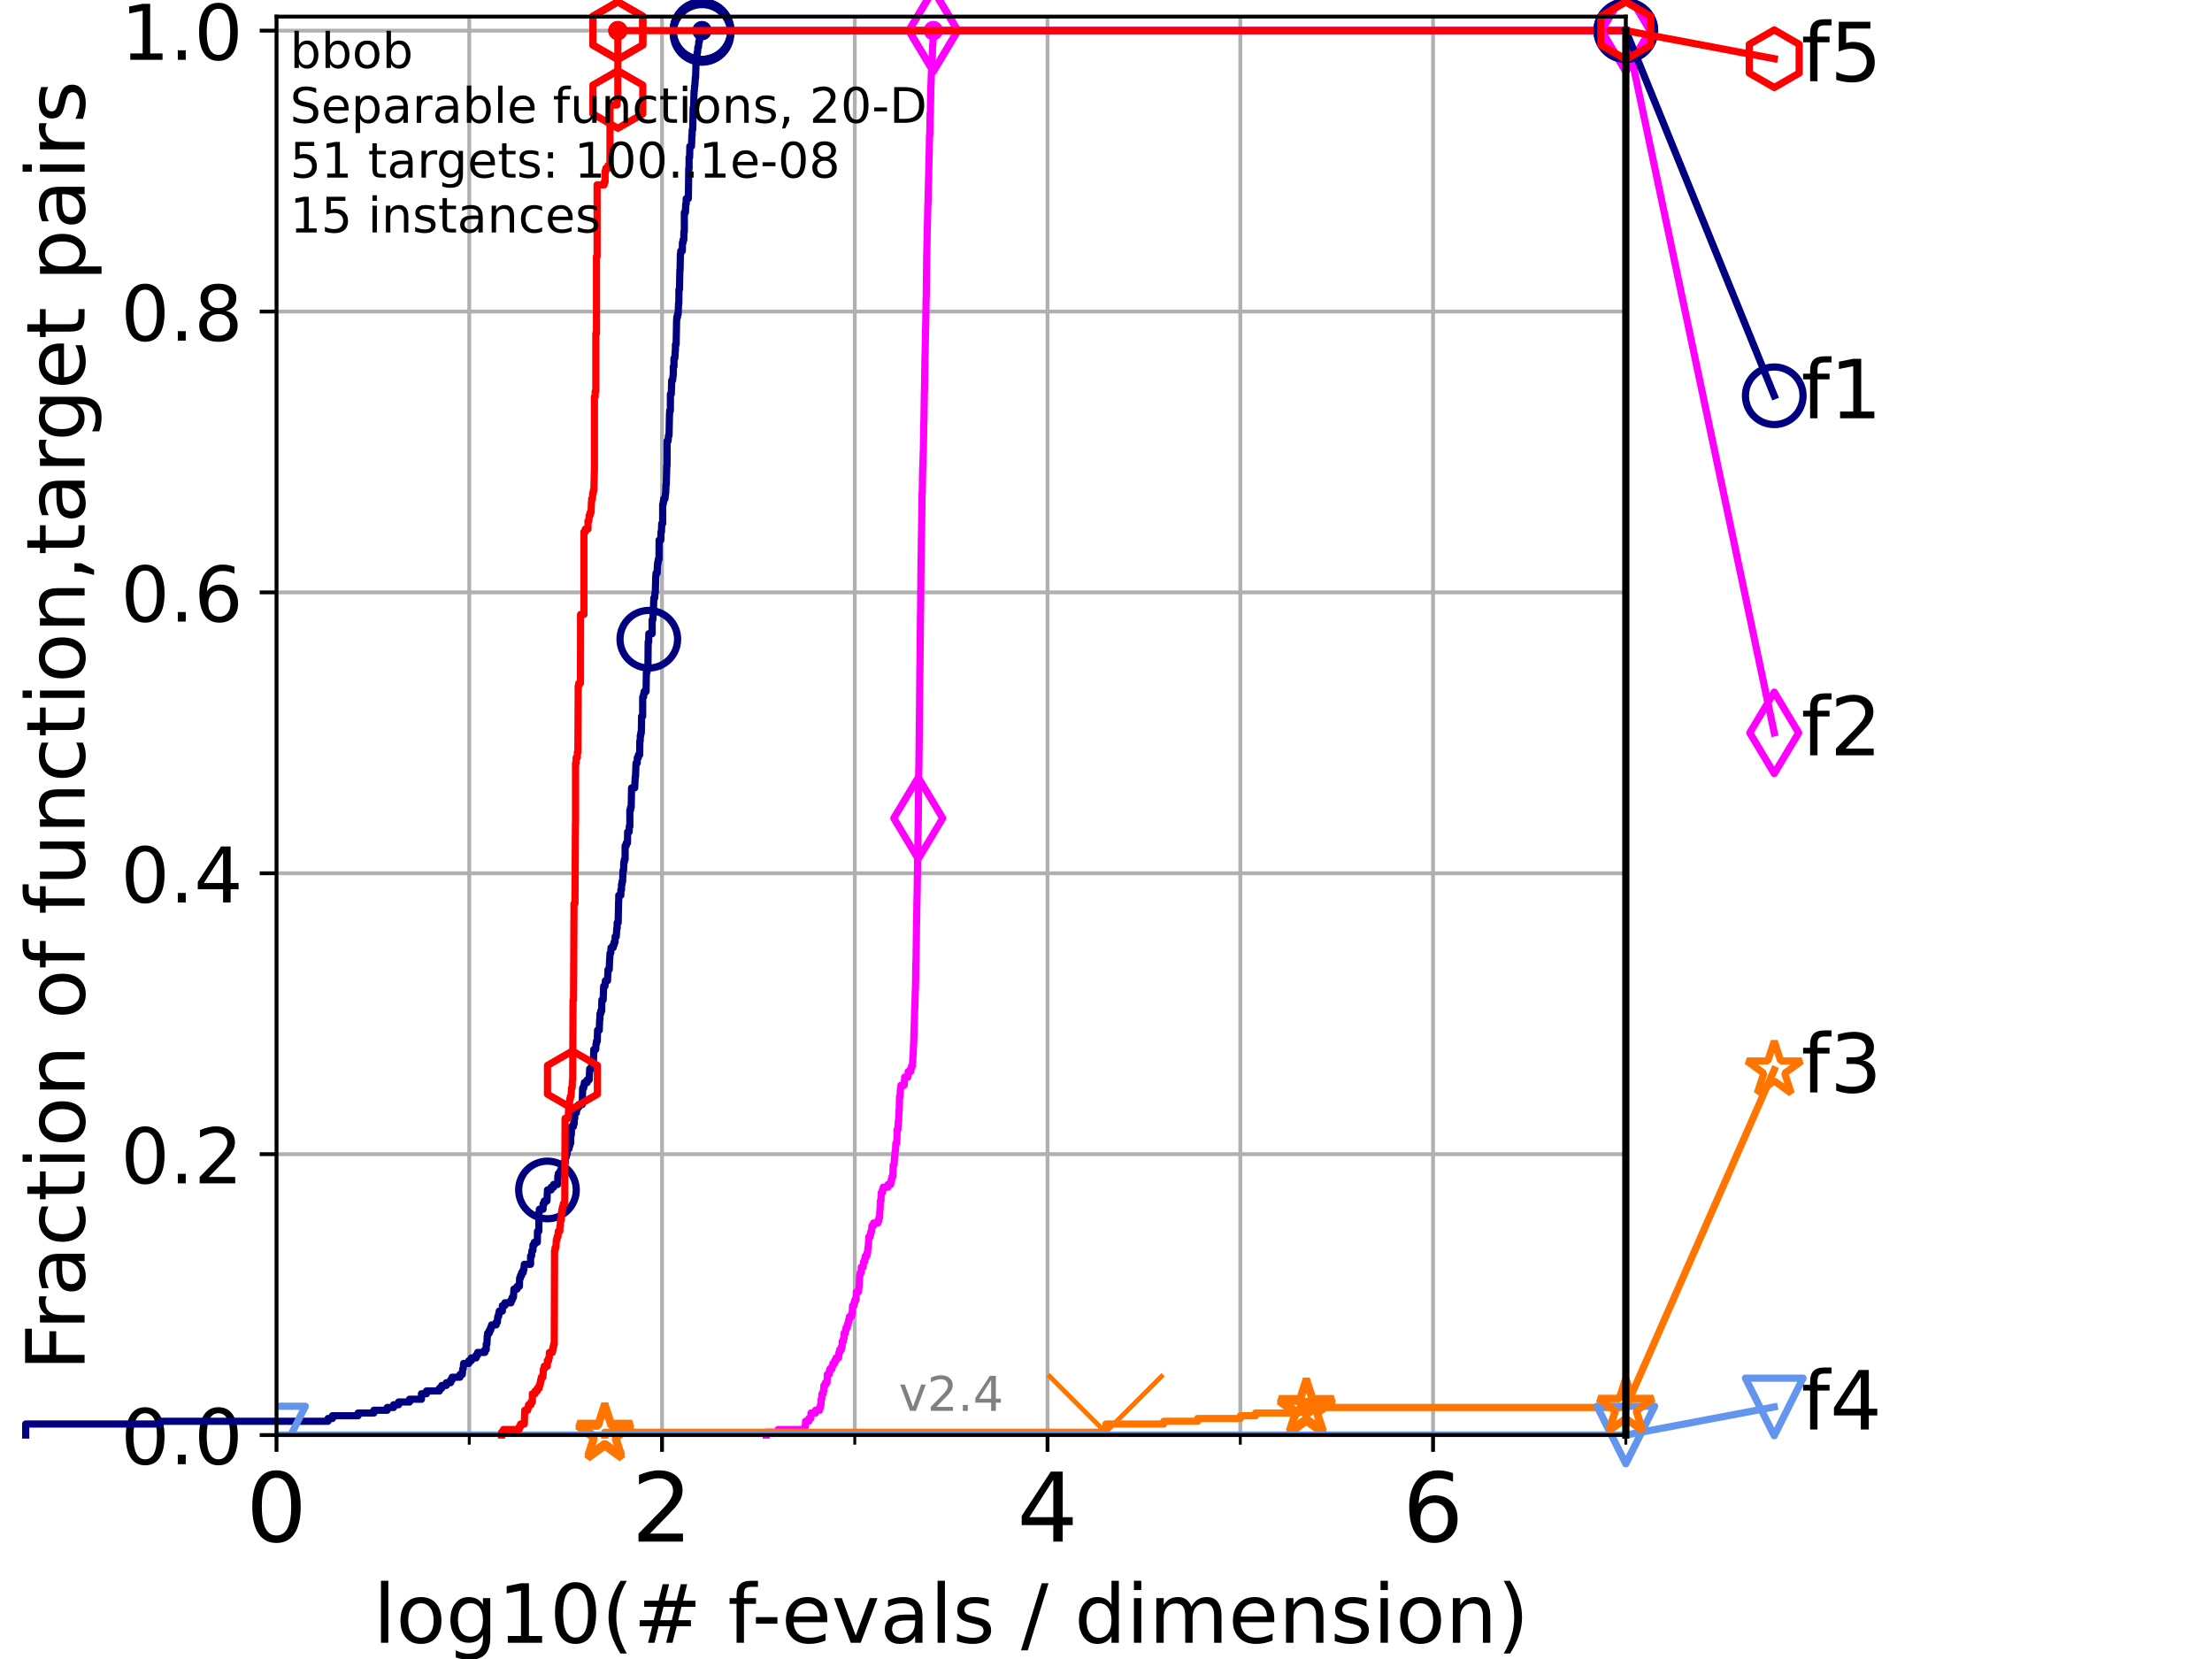 <?xml version="1.0" encoding="utf-8" standalone="no"?>
<!DOCTYPE svg PUBLIC "-//W3C//DTD SVG 1.1//EN"
  "http://www.w3.org/Graphics/SVG/1.1/DTD/svg11.dtd">
<!-- Created with matplotlib (https://matplotlib.org/) -->
<svg height="345.6pt" version="1.1" viewBox="0 0 460.8 345.6" width="460.8pt" xmlns="http://www.w3.org/2000/svg" xmlns:xlink="http://www.w3.org/1999/xlink">
 <defs>
  <style type="text/css">*{stroke-linecap:butt;stroke-linejoin:round;}</style>
 </defs>
 <g id="figure_1">
  <g id="patch_1">
   <path d="M 0 345.6 
L 460.8 345.6 
L 460.8 0 
L 0 0 
z
" style="fill:#ffffff;"/>
  </g>
  <g id="axes_1">
   <g id="patch_2">
    <path d="M 57.6 298.944 
L 338.688 298.944 
L 338.688 3.456 
L 57.6 3.456 
z
" style="fill:#ffffff;"/>
   </g>
   <g id="matplotlib.axis_1">
    <g id="xtick_1">
     <g id="line2d_1">
      <path clip-path="url(#p0c2f71dbdc)" d="M 57.6 298.944 
L 57.6 3.456 
" style="fill:none;stroke:#b0b0b0;stroke-linecap:square;stroke-width:0.8;"/>
     </g>
     <g id="line2d_2">
      <defs>
       <path d="M 0 0 
L 0 3.5 
" id="mc021270161" style="stroke:#000000;stroke-width:0.8;"/>
      </defs>
      <g>
       <use style="stroke:#000000;stroke-width:0.8;" x="57.6" xlink:href="#mc021270161" y="298.944"/>
      </g>
     </g>
     <g id="text_1">
      <!-- 0 -->
      <g transform="translate(51.237 321.141)scale(0.2 -0.2)">
       <defs>
        <path d="M 31.781 66.406 
Q 24.172 66.406 20.328 58.906 
Q 16.5 51.422 16.5 36.375 
Q 16.5 21.391 20.328 13.891 
Q 24.172 6.391 31.781 6.391 
Q 39.453 6.391 43.281 13.891 
Q 47.125 21.391 47.125 36.375 
Q 47.125 51.422 43.281 58.906 
Q 39.453 66.406 31.781 66.406 
z
M 31.781 74.219 
Q 44.047 74.219 50.516 64.516 
Q 56.984 54.828 56.984 36.375 
Q 56.984 17.969 50.516 8.266 
Q 44.047 -1.422 31.781 -1.422 
Q 19.531 -1.422 13.062 8.266 
Q 6.594 17.969 6.594 36.375 
Q 6.594 54.828 13.062 64.516 
Q 19.531 74.219 31.781 74.219 
z
" id="DejaVuSans-48"/>
       </defs>
       <use xlink:href="#DejaVuSans-48"/>
      </g>
     </g>
    </g>
    <g id="xtick_2">
     <g id="line2d_3">
      <path clip-path="url(#p0c2f71dbdc)" d="M 137.911 298.944 
L 137.911 3.456 
" style="fill:none;stroke:#b0b0b0;stroke-linecap:square;stroke-width:0.8;"/>
     </g>
     <g id="line2d_4">
      <g>
       <use style="stroke:#000000;stroke-width:0.8;" x="137.911" xlink:href="#mc021270161" y="298.944"/>
      </g>
     </g>
     <g id="text_2">
      <!-- 2 -->
      <g transform="translate(131.548 321.141)scale(0.2 -0.2)">
       <defs>
        <path d="M 19.188 8.297 
L 53.609 8.297 
L 53.609 0 
L 7.328 0 
L 7.328 8.297 
Q 12.938 14.109 22.625 23.891 
Q 32.328 33.688 34.812 36.531 
Q 39.547 41.844 41.422 45.531 
Q 43.312 49.219 43.312 52.781 
Q 43.312 58.594 39.234 62.25 
Q 35.156 65.922 28.609 65.922 
Q 23.969 65.922 18.812 64.312 
Q 13.672 62.703 7.812 59.422 
L 7.812 69.391 
Q 13.766 71.781 18.938 73 
Q 24.125 74.219 28.422 74.219 
Q 39.75 74.219 46.484 68.547 
Q 53.219 62.891 53.219 53.422 
Q 53.219 48.922 51.531 44.891 
Q 49.859 40.875 45.406 35.406 
Q 44.188 33.984 37.641 27.219 
Q 31.109 20.453 19.188 8.297 
z
" id="DejaVuSans-50"/>
       </defs>
       <use xlink:href="#DejaVuSans-50"/>
      </g>
     </g>
    </g>
    <g id="xtick_3">
     <g id="line2d_5">
      <path clip-path="url(#p0c2f71dbdc)" d="M 218.222 298.944 
L 218.222 3.456 
" style="fill:none;stroke:#b0b0b0;stroke-linecap:square;stroke-width:0.8;"/>
     </g>
     <g id="line2d_6">
      <g>
       <use style="stroke:#000000;stroke-width:0.8;" x="218.222" xlink:href="#mc021270161" y="298.944"/>
      </g>
     </g>
     <g id="text_3">
      <!-- 4 -->
      <g transform="translate(211.859 321.141)scale(0.2 -0.2)">
       <defs>
        <path d="M 37.797 64.312 
L 12.891 25.391 
L 37.797 25.391 
z
M 35.203 72.906 
L 47.609 72.906 
L 47.609 25.391 
L 58.016 25.391 
L 58.016 17.188 
L 47.609 17.188 
L 47.609 0 
L 37.797 0 
L 37.797 17.188 
L 4.891 17.188 
L 4.891 26.703 
z
" id="DejaVuSans-52"/>
       </defs>
       <use xlink:href="#DejaVuSans-52"/>
      </g>
     </g>
    </g>
    <g id="xtick_4">
     <g id="line2d_7">
      <path clip-path="url(#p0c2f71dbdc)" d="M 298.533 298.944 
L 298.533 3.456 
" style="fill:none;stroke:#b0b0b0;stroke-linecap:square;stroke-width:0.8;"/>
     </g>
     <g id="line2d_8">
      <g>
       <use style="stroke:#000000;stroke-width:0.8;" x="298.533" xlink:href="#mc021270161" y="298.944"/>
      </g>
     </g>
     <g id="text_4">
      <!-- 6 -->
      <g transform="translate(292.17 321.141)scale(0.2 -0.2)">
       <defs>
        <path d="M 33.016 40.375 
Q 26.375 40.375 22.484 35.828 
Q 18.609 31.297 18.609 23.391 
Q 18.609 15.531 22.484 10.953 
Q 26.375 6.391 33.016 6.391 
Q 39.656 6.391 43.531 10.953 
Q 47.406 15.531 47.406 23.391 
Q 47.406 31.297 43.531 35.828 
Q 39.656 40.375 33.016 40.375 
z
M 52.594 71.297 
L 52.594 62.312 
Q 48.875 64.062 45.094 64.984 
Q 41.312 65.922 37.594 65.922 
Q 27.828 65.922 22.672 59.328 
Q 17.531 52.734 16.797 39.406 
Q 19.672 43.656 24.016 45.922 
Q 28.375 48.188 33.594 48.188 
Q 44.578 48.188 50.953 41.516 
Q 57.328 34.859 57.328 23.391 
Q 57.328 12.156 50.688 5.359 
Q 44.047 -1.422 33.016 -1.422 
Q 20.359 -1.422 13.672 8.266 
Q 6.984 17.969 6.984 36.375 
Q 6.984 53.656 15.188 63.938 
Q 23.391 74.219 37.203 74.219 
Q 40.922 74.219 44.703 73.484 
Q 48.484 72.75 52.594 71.297 
z
" id="DejaVuSans-54"/>
       </defs>
       <use xlink:href="#DejaVuSans-54"/>
      </g>
     </g>
    </g>
    <g id="xtick_5">
     <g id="line2d_9">
      <path clip-path="url(#p0c2f71dbdc)" d="M 97.755 298.944 
L 97.755 3.456 
" style="fill:none;stroke:#b0b0b0;stroke-linecap:square;stroke-width:0.8;"/>
     </g>
     <g id="line2d_10">
      <defs>
       <path d="M 0 0 
L 0 2 
" id="m15af6f1ecf" style="stroke:#000000;stroke-width:0.6;"/>
      </defs>
      <g>
       <use style="stroke:#000000;stroke-width:0.6;" x="97.755" xlink:href="#m15af6f1ecf" y="298.944"/>
      </g>
     </g>
    </g>
    <g id="xtick_6">
     <g id="line2d_11">
      <path clip-path="url(#p0c2f71dbdc)" d="M 178.066 298.944 
L 178.066 3.456 
" style="fill:none;stroke:#b0b0b0;stroke-linecap:square;stroke-width:0.8;"/>
     </g>
     <g id="line2d_12">
      <g>
       <use style="stroke:#000000;stroke-width:0.6;" x="178.066" xlink:href="#m15af6f1ecf" y="298.944"/>
      </g>
     </g>
    </g>
    <g id="xtick_7">
     <g id="line2d_13">
      <path clip-path="url(#p0c2f71dbdc)" d="M 258.377 298.944 
L 258.377 3.456 
" style="fill:none;stroke:#b0b0b0;stroke-linecap:square;stroke-width:0.8;"/>
     </g>
     <g id="line2d_14">
      <g>
       <use style="stroke:#000000;stroke-width:0.6;" x="258.377" xlink:href="#m15af6f1ecf" y="298.944"/>
      </g>
     </g>
    </g>
    <g id="xtick_8">
     <g id="line2d_15">
      <path clip-path="url(#p0c2f71dbdc)" d="M 338.688 298.944 
L 338.688 3.456 
" style="fill:none;stroke:#b0b0b0;stroke-linecap:square;stroke-width:0.8;"/>
     </g>
     <g id="line2d_16">
      <g>
       <use style="stroke:#000000;stroke-width:0.6;" x="338.688" xlink:href="#m15af6f1ecf" y="298.944"/>
      </g>
     </g>
    </g>
    <g id="text_5">
     <!-- log10(# f-evals / dimension) -->
     <g transform="translate(77.764 342.218)scale(0.17 -0.17)">
      <defs>
       <path d="M 9.422 75.984 
L 18.406 75.984 
L 18.406 0 
L 9.422 0 
z
" id="DejaVuSans-108"/>
       <path d="M 30.609 48.391 
Q 23.391 48.391 19.188 42.75 
Q 14.984 37.109 14.984 27.297 
Q 14.984 17.484 19.156 11.844 
Q 23.344 6.203 30.609 6.203 
Q 37.797 6.203 41.984 11.859 
Q 46.188 17.531 46.188 27.297 
Q 46.188 37.016 41.984 42.703 
Q 37.797 48.391 30.609 48.391 
z
M 30.609 56 
Q 42.328 56 49.016 48.375 
Q 55.719 40.766 55.719 27.297 
Q 55.719 13.875 49.016 6.219 
Q 42.328 -1.422 30.609 -1.422 
Q 18.844 -1.422 12.172 6.219 
Q 5.516 13.875 5.516 27.297 
Q 5.516 40.766 12.172 48.375 
Q 18.844 56 30.609 56 
z
" id="DejaVuSans-111"/>
       <path d="M 45.406 27.984 
Q 45.406 37.75 41.375 43.109 
Q 37.359 48.484 30.078 48.484 
Q 22.859 48.484 18.828 43.109 
Q 14.797 37.75 14.797 27.984 
Q 14.797 18.266 18.828 12.891 
Q 22.859 7.516 30.078 7.516 
Q 37.359 7.516 41.375 12.891 
Q 45.406 18.266 45.406 27.984 
z
M 54.391 6.781 
Q 54.391 -7.172 48.188 -13.984 
Q 42 -20.797 29.203 -20.797 
Q 24.469 -20.797 20.266 -20.094 
Q 16.062 -19.391 12.109 -17.922 
L 12.109 -9.188 
Q 16.062 -11.328 19.922 -12.344 
Q 23.781 -13.375 27.781 -13.375 
Q 36.625 -13.375 41.016 -8.766 
Q 45.406 -4.156 45.406 5.172 
L 45.406 9.625 
Q 42.625 4.781 38.281 2.391 
Q 33.938 0 27.875 0 
Q 17.828 0 11.672 7.656 
Q 5.516 15.328 5.516 27.984 
Q 5.516 40.672 11.672 48.328 
Q 17.828 56 27.875 56 
Q 33.938 56 38.281 53.609 
Q 42.625 51.219 45.406 46.391 
L 45.406 54.688 
L 54.391 54.688 
z
" id="DejaVuSans-103"/>
       <path d="M 12.406 8.297 
L 28.516 8.297 
L 28.516 63.922 
L 10.984 60.406 
L 10.984 69.391 
L 28.422 72.906 
L 38.281 72.906 
L 38.281 8.297 
L 54.391 8.297 
L 54.391 0 
L 12.406 0 
z
" id="DejaVuSans-49"/>
       <path d="M 31 75.875 
Q 24.469 64.656 21.281 53.656 
Q 18.109 42.672 18.109 31.391 
Q 18.109 20.125 21.312 9.062 
Q 24.516 -2 31 -13.188 
L 23.188 -13.188 
Q 15.875 -1.703 12.234 9.375 
Q 8.594 20.453 8.594 31.391 
Q 8.594 42.281 12.203 53.312 
Q 15.828 64.359 23.188 75.875 
z
" id="DejaVuSans-40"/>
       <path d="M 51.125 44 
L 36.922 44 
L 32.812 27.688 
L 47.125 27.688 
z
M 43.797 71.781 
L 38.719 51.516 
L 52.984 51.516 
L 58.109 71.781 
L 65.922 71.781 
L 60.891 51.516 
L 76.125 51.516 
L 76.125 44 
L 58.984 44 
L 54.984 27.688 
L 70.516 27.688 
L 70.516 20.219 
L 53.078 20.219 
L 48 0 
L 40.188 0 
L 45.219 20.219 
L 30.906 20.219 
L 25.875 0 
L 18.016 0 
L 23.094 20.219 
L 7.719 20.219 
L 7.719 27.688 
L 24.906 27.688 
L 29 44 
L 13.281 44 
L 13.281 51.516 
L 30.906 51.516 
L 35.891 71.781 
z
" id="DejaVuSans-35"/>
       <path id="DejaVuSans-32"/>
       <path d="M 37.109 75.984 
L 37.109 68.5 
L 28.516 68.5 
Q 23.688 68.5 21.797 66.547 
Q 19.922 64.594 19.922 59.516 
L 19.922 54.688 
L 34.719 54.688 
L 34.719 47.703 
L 19.922 47.703 
L 19.922 0 
L 10.891 0 
L 10.891 47.703 
L 2.297 47.703 
L 2.297 54.688 
L 10.891 54.688 
L 10.891 58.5 
Q 10.891 67.625 15.141 71.797 
Q 19.391 75.984 28.609 75.984 
z
" id="DejaVuSans-102"/>
       <path d="M 4.891 31.391 
L 31.203 31.391 
L 31.203 23.391 
L 4.891 23.391 
z
" id="DejaVuSans-45"/>
       <path d="M 56.203 29.594 
L 56.203 25.203 
L 14.891 25.203 
Q 15.484 15.922 20.484 11.062 
Q 25.484 6.203 34.422 6.203 
Q 39.594 6.203 44.453 7.469 
Q 49.312 8.734 54.109 11.281 
L 54.109 2.781 
Q 49.266 0.734 44.188 -0.344 
Q 39.109 -1.422 33.891 -1.422 
Q 20.797 -1.422 13.156 6.188 
Q 5.516 13.812 5.516 26.812 
Q 5.516 40.234 12.766 48.109 
Q 20.016 56 32.328 56 
Q 43.359 56 49.781 48.891 
Q 56.203 41.797 56.203 29.594 
z
M 47.219 32.234 
Q 47.125 39.594 43.094 43.984 
Q 39.062 48.391 32.422 48.391 
Q 24.906 48.391 20.391 44.141 
Q 15.875 39.891 15.188 32.172 
z
" id="DejaVuSans-101"/>
       <path d="M 2.984 54.688 
L 12.5 54.688 
L 29.594 8.797 
L 46.688 54.688 
L 56.203 54.688 
L 35.688 0 
L 23.484 0 
z
" id="DejaVuSans-118"/>
       <path d="M 34.281 27.484 
Q 23.391 27.484 19.188 25 
Q 14.984 22.516 14.984 16.5 
Q 14.984 11.719 18.141 8.906 
Q 21.297 6.109 26.703 6.109 
Q 34.188 6.109 38.703 11.406 
Q 43.219 16.703 43.219 25.484 
L 43.219 27.484 
z
M 52.203 31.203 
L 52.203 0 
L 43.219 0 
L 43.219 8.297 
Q 40.141 3.328 35.547 0.953 
Q 30.953 -1.422 24.312 -1.422 
Q 15.922 -1.422 10.953 3.297 
Q 6 8.016 6 15.922 
Q 6 25.141 12.172 29.828 
Q 18.359 34.516 30.609 34.516 
L 43.219 34.516 
L 43.219 35.406 
Q 43.219 41.609 39.141 45 
Q 35.062 48.391 27.688 48.391 
Q 23 48.391 18.547 47.266 
Q 14.109 46.141 10.016 43.891 
L 10.016 52.203 
Q 14.938 54.109 19.578 55.047 
Q 24.219 56 28.609 56 
Q 40.484 56 46.344 49.844 
Q 52.203 43.703 52.203 31.203 
z
" id="DejaVuSans-97"/>
       <path d="M 44.281 53.078 
L 44.281 44.578 
Q 40.484 46.531 36.375 47.5 
Q 32.281 48.484 27.875 48.484 
Q 21.188 48.484 17.844 46.438 
Q 14.5 44.391 14.5 40.281 
Q 14.5 37.156 16.891 35.375 
Q 19.281 33.594 26.516 31.984 
L 29.594 31.297 
Q 39.156 29.25 43.188 25.516 
Q 47.219 21.781 47.219 15.094 
Q 47.219 7.469 41.188 3.016 
Q 35.156 -1.422 24.609 -1.422 
Q 20.219 -1.422 15.453 -0.562 
Q 10.688 0.297 5.422 2 
L 5.422 11.281 
Q 10.406 8.688 15.234 7.391 
Q 20.062 6.109 24.812 6.109 
Q 31.156 6.109 34.562 8.281 
Q 37.984 10.453 37.984 14.406 
Q 37.984 18.062 35.516 20.016 
Q 33.062 21.969 24.703 23.781 
L 21.578 24.516 
Q 13.234 26.266 9.516 29.906 
Q 5.812 33.547 5.812 39.891 
Q 5.812 47.609 11.281 51.797 
Q 16.75 56 26.812 56 
Q 31.781 56 36.172 55.266 
Q 40.578 54.547 44.281 53.078 
z
" id="DejaVuSans-115"/>
       <path d="M 25.391 72.906 
L 33.688 72.906 
L 8.297 -9.281 
L 0 -9.281 
z
" id="DejaVuSans-47"/>
       <path d="M 45.406 46.391 
L 45.406 75.984 
L 54.391 75.984 
L 54.391 0 
L 45.406 0 
L 45.406 8.203 
Q 42.578 3.328 38.25 0.953 
Q 33.938 -1.422 27.875 -1.422 
Q 17.969 -1.422 11.734 6.484 
Q 5.516 14.406 5.516 27.297 
Q 5.516 40.188 11.734 48.094 
Q 17.969 56 27.875 56 
Q 33.938 56 38.25 53.625 
Q 42.578 51.266 45.406 46.391 
z
M 14.797 27.297 
Q 14.797 17.391 18.875 11.75 
Q 22.953 6.109 30.078 6.109 
Q 37.203 6.109 41.297 11.75 
Q 45.406 17.391 45.406 27.297 
Q 45.406 37.203 41.297 42.844 
Q 37.203 48.484 30.078 48.484 
Q 22.953 48.484 18.875 42.844 
Q 14.797 37.203 14.797 27.297 
z
" id="DejaVuSans-100"/>
       <path d="M 9.422 54.688 
L 18.406 54.688 
L 18.406 0 
L 9.422 0 
z
M 9.422 75.984 
L 18.406 75.984 
L 18.406 64.594 
L 9.422 64.594 
z
" id="DejaVuSans-105"/>
       <path d="M 52 44.188 
Q 55.375 50.25 60.062 53.125 
Q 64.75 56 71.094 56 
Q 79.641 56 84.281 50.016 
Q 88.922 44.047 88.922 33.016 
L 88.922 0 
L 79.891 0 
L 79.891 32.719 
Q 79.891 40.578 77.094 44.375 
Q 74.312 48.188 68.609 48.188 
Q 61.625 48.188 57.562 43.547 
Q 53.516 38.922 53.516 30.906 
L 53.516 0 
L 44.484 0 
L 44.484 32.719 
Q 44.484 40.625 41.703 44.406 
Q 38.922 48.188 33.109 48.188 
Q 26.219 48.188 22.156 43.531 
Q 18.109 38.875 18.109 30.906 
L 18.109 0 
L 9.078 0 
L 9.078 54.688 
L 18.109 54.688 
L 18.109 46.188 
Q 21.188 51.219 25.484 53.609 
Q 29.781 56 35.688 56 
Q 41.656 56 45.828 52.969 
Q 50 49.953 52 44.188 
z
" id="DejaVuSans-109"/>
       <path d="M 54.891 33.016 
L 54.891 0 
L 45.906 0 
L 45.906 32.719 
Q 45.906 40.484 42.875 44.328 
Q 39.844 48.188 33.797 48.188 
Q 26.516 48.188 22.312 43.547 
Q 18.109 38.922 18.109 30.906 
L 18.109 0 
L 9.078 0 
L 9.078 54.688 
L 18.109 54.688 
L 18.109 46.188 
Q 21.344 51.125 25.703 53.562 
Q 30.078 56 35.797 56 
Q 45.219 56 50.047 50.172 
Q 54.891 44.344 54.891 33.016 
z
" id="DejaVuSans-110"/>
       <path d="M 8.016 75.875 
L 15.828 75.875 
Q 23.141 64.359 26.781 53.312 
Q 30.422 42.281 30.422 31.391 
Q 30.422 20.453 26.781 9.375 
Q 23.141 -1.703 15.828 -13.188 
L 8.016 -13.188 
Q 14.5 -2 17.703 9.062 
Q 20.906 20.125 20.906 31.391 
Q 20.906 42.672 17.703 53.656 
Q 14.5 64.656 8.016 75.875 
z
" id="DejaVuSans-41"/>
      </defs>
      <use xlink:href="#DejaVuSans-108"/>
      <use x="27.783" xlink:href="#DejaVuSans-111"/>
      <use x="88.965" xlink:href="#DejaVuSans-103"/>
      <use x="152.441" xlink:href="#DejaVuSans-49"/>
      <use x="216.064" xlink:href="#DejaVuSans-48"/>
      <use x="279.688" xlink:href="#DejaVuSans-40"/>
      <use x="318.701" xlink:href="#DejaVuSans-35"/>
      <use x="402.49" xlink:href="#DejaVuSans-32"/>
      <use x="434.277" xlink:href="#DejaVuSans-102"/>
      <use x="463.982" xlink:href="#DejaVuSans-45"/>
      <use x="500.066" xlink:href="#DejaVuSans-101"/>
      <use x="561.59" xlink:href="#DejaVuSans-118"/>
      <use x="620.77" xlink:href="#DejaVuSans-97"/>
      <use x="682.049" xlink:href="#DejaVuSans-108"/>
      <use x="709.832" xlink:href="#DejaVuSans-115"/>
      <use x="761.932" xlink:href="#DejaVuSans-32"/>
      <use x="793.719" xlink:href="#DejaVuSans-47"/>
      <use x="827.41" xlink:href="#DejaVuSans-32"/>
      <use x="859.197" xlink:href="#DejaVuSans-100"/>
      <use x="922.674" xlink:href="#DejaVuSans-105"/>
      <use x="950.457" xlink:href="#DejaVuSans-109"/>
      <use x="1047.869" xlink:href="#DejaVuSans-101"/>
      <use x="1109.393" xlink:href="#DejaVuSans-110"/>
      <use x="1172.771" xlink:href="#DejaVuSans-115"/>
      <use x="1224.871" xlink:href="#DejaVuSans-105"/>
      <use x="1252.654" xlink:href="#DejaVuSans-111"/>
      <use x="1313.836" xlink:href="#DejaVuSans-110"/>
      <use x="1377.215" xlink:href="#DejaVuSans-41"/>
     </g>
    </g>
   </g>
   <g id="matplotlib.axis_2">
    <g id="ytick_1">
     <g id="line2d_17">
      <path clip-path="url(#p0c2f71dbdc)" d="M 57.6 298.944 
L 338.688 298.944 
" style="fill:none;stroke:#b0b0b0;stroke-linecap:square;stroke-width:0.8;"/>
     </g>
     <g id="line2d_18">
      <defs>
       <path d="M 0 0 
L -3.5 0 
" id="me165bee65a" style="stroke:#000000;stroke-width:0.8;"/>
      </defs>
      <g>
       <use style="stroke:#000000;stroke-width:0.8;" x="57.6" xlink:href="#me165bee65a" y="298.944"/>
      </g>
     </g>
     <g id="text_6">
      <!-- 0.0 -->
      <g transform="translate(25.155 305.023)scale(0.16 -0.16)">
       <defs>
        <path d="M 10.688 12.406 
L 21 12.406 
L 21 0 
L 10.688 0 
z
" id="DejaVuSans-46"/>
       </defs>
       <use xlink:href="#DejaVuSans-48"/>
       <use x="63.623" xlink:href="#DejaVuSans-46"/>
       <use x="95.41" xlink:href="#DejaVuSans-48"/>
      </g>
     </g>
    </g>
    <g id="ytick_2">
     <g id="line2d_19">
      <path clip-path="url(#p0c2f71dbdc)" d="M 57.6 240.432 
L 338.688 240.432 
" style="fill:none;stroke:#b0b0b0;stroke-linecap:square;stroke-width:0.8;"/>
     </g>
     <g id="line2d_20">
      <g>
       <use style="stroke:#000000;stroke-width:0.8;" x="57.6" xlink:href="#me165bee65a" y="240.432"/>
      </g>
     </g>
     <g id="text_7">
      <!-- 0.2 -->
      <g transform="translate(25.155 246.51)scale(0.16 -0.16)">
       <use xlink:href="#DejaVuSans-48"/>
       <use x="63.623" xlink:href="#DejaVuSans-46"/>
       <use x="95.41" xlink:href="#DejaVuSans-50"/>
      </g>
     </g>
    </g>
    <g id="ytick_3">
     <g id="line2d_21">
      <path clip-path="url(#p0c2f71dbdc)" d="M 57.6 181.919 
L 338.688 181.919 
" style="fill:none;stroke:#b0b0b0;stroke-linecap:square;stroke-width:0.8;"/>
     </g>
     <g id="line2d_22">
      <g>
       <use style="stroke:#000000;stroke-width:0.8;" x="57.6" xlink:href="#me165bee65a" y="181.919"/>
      </g>
     </g>
     <g id="text_8">
      <!-- 0.4 -->
      <g transform="translate(25.155 187.998)scale(0.16 -0.16)">
       <use xlink:href="#DejaVuSans-48"/>
       <use x="63.623" xlink:href="#DejaVuSans-46"/>
       <use x="95.41" xlink:href="#DejaVuSans-52"/>
      </g>
     </g>
    </g>
    <g id="ytick_4">
     <g id="line2d_23">
      <path clip-path="url(#p0c2f71dbdc)" d="M 57.6 123.407 
L 338.688 123.407 
" style="fill:none;stroke:#b0b0b0;stroke-linecap:square;stroke-width:0.8;"/>
     </g>
     <g id="line2d_24">
      <g>
       <use style="stroke:#000000;stroke-width:0.8;" x="57.6" xlink:href="#me165bee65a" y="123.407"/>
      </g>
     </g>
     <g id="text_9">
      <!-- 0.6 -->
      <g transform="translate(25.155 129.485)scale(0.16 -0.16)">
       <use xlink:href="#DejaVuSans-48"/>
       <use x="63.623" xlink:href="#DejaVuSans-46"/>
       <use x="95.41" xlink:href="#DejaVuSans-54"/>
      </g>
     </g>
    </g>
    <g id="ytick_5">
     <g id="line2d_25">
      <path clip-path="url(#p0c2f71dbdc)" d="M 57.6 64.894 
L 338.688 64.894 
" style="fill:none;stroke:#b0b0b0;stroke-linecap:square;stroke-width:0.8;"/>
     </g>
     <g id="line2d_26">
      <g>
       <use style="stroke:#000000;stroke-width:0.8;" x="57.6" xlink:href="#me165bee65a" y="64.894"/>
      </g>
     </g>
     <g id="text_10">
      <!-- 0.8 -->
      <g transform="translate(25.155 70.973)scale(0.16 -0.16)">
       <defs>
        <path d="M 31.781 34.625 
Q 24.75 34.625 20.719 30.859 
Q 16.703 27.094 16.703 20.516 
Q 16.703 13.922 20.719 10.156 
Q 24.75 6.391 31.781 6.391 
Q 38.812 6.391 42.859 10.172 
Q 46.922 13.969 46.922 20.516 
Q 46.922 27.094 42.891 30.859 
Q 38.875 34.625 31.781 34.625 
z
M 21.922 38.812 
Q 15.578 40.375 12.031 44.719 
Q 8.5 49.078 8.5 55.328 
Q 8.5 64.062 14.719 69.141 
Q 20.953 74.219 31.781 74.219 
Q 42.672 74.219 48.875 69.141 
Q 55.078 64.062 55.078 55.328 
Q 55.078 49.078 51.531 44.719 
Q 48 40.375 41.703 38.812 
Q 48.828 37.156 52.797 32.312 
Q 56.781 27.484 56.781 20.516 
Q 56.781 9.906 50.312 4.234 
Q 43.844 -1.422 31.781 -1.422 
Q 19.734 -1.422 13.25 4.234 
Q 6.781 9.906 6.781 20.516 
Q 6.781 27.484 10.781 32.312 
Q 14.797 37.156 21.922 38.812 
z
M 18.312 54.391 
Q 18.312 48.734 21.844 45.562 
Q 25.391 42.391 31.781 42.391 
Q 38.141 42.391 41.719 45.562 
Q 45.312 48.734 45.312 54.391 
Q 45.312 60.062 41.719 63.234 
Q 38.141 66.406 31.781 66.406 
Q 25.391 66.406 21.844 63.234 
Q 18.312 60.062 18.312 54.391 
z
" id="DejaVuSans-56"/>
       </defs>
       <use xlink:href="#DejaVuSans-48"/>
       <use x="63.623" xlink:href="#DejaVuSans-46"/>
       <use x="95.41" xlink:href="#DejaVuSans-56"/>
      </g>
     </g>
    </g>
    <g id="ytick_6">
     <g id="line2d_27">
      <path clip-path="url(#p0c2f71dbdc)" d="M 57.6 6.382 
L 338.688 6.382 
" style="fill:none;stroke:#b0b0b0;stroke-linecap:square;stroke-width:0.8;"/>
     </g>
     <g id="line2d_28">
      <g>
       <use style="stroke:#000000;stroke-width:0.8;" x="57.6" xlink:href="#me165bee65a" y="6.382"/>
      </g>
     </g>
     <g id="text_11">
      <!-- 1.0 -->
      <g transform="translate(25.155 12.46)scale(0.16 -0.16)">
       <use xlink:href="#DejaVuSans-49"/>
       <use x="63.623" xlink:href="#DejaVuSans-46"/>
       <use x="95.41" xlink:href="#DejaVuSans-48"/>
      </g>
     </g>
    </g>
    <g id="text_12">
     <!-- Fraction of function,target pairs -->
     <g transform="translate(17.62 285.585)rotate(-90)scale(0.17 -0.17)">
      <defs>
       <path d="M 9.812 72.906 
L 51.703 72.906 
L 51.703 64.594 
L 19.672 64.594 
L 19.672 43.109 
L 48.578 43.109 
L 48.578 34.812 
L 19.672 34.812 
L 19.672 0 
L 9.812 0 
z
" id="DejaVuSans-70"/>
       <path d="M 41.109 46.297 
Q 39.594 47.172 37.812 47.578 
Q 36.031 48 33.891 48 
Q 26.266 48 22.188 43.047 
Q 18.109 38.094 18.109 28.812 
L 18.109 0 
L 9.078 0 
L 9.078 54.688 
L 18.109 54.688 
L 18.109 46.188 
Q 20.953 51.172 25.484 53.578 
Q 30.031 56 36.531 56 
Q 37.453 56 38.578 55.875 
Q 39.703 55.766 41.062 55.516 
z
" id="DejaVuSans-114"/>
       <path d="M 48.781 52.594 
L 48.781 44.188 
Q 44.969 46.297 41.141 47.344 
Q 37.312 48.391 33.406 48.391 
Q 24.656 48.391 19.812 42.844 
Q 14.984 37.312 14.984 27.297 
Q 14.984 17.281 19.812 11.734 
Q 24.656 6.203 33.406 6.203 
Q 37.312 6.203 41.141 7.25 
Q 44.969 8.297 48.781 10.406 
L 48.781 2.094 
Q 45.016 0.344 40.984 -0.531 
Q 36.969 -1.422 32.422 -1.422 
Q 20.062 -1.422 12.781 6.344 
Q 5.516 14.109 5.516 27.297 
Q 5.516 40.672 12.859 48.328 
Q 20.219 56 33.016 56 
Q 37.156 56 41.109 55.141 
Q 45.062 54.297 48.781 52.594 
z
" id="DejaVuSans-99"/>
       <path d="M 18.312 70.219 
L 18.312 54.688 
L 36.812 54.688 
L 36.812 47.703 
L 18.312 47.703 
L 18.312 18.016 
Q 18.312 11.328 20.141 9.422 
Q 21.969 7.516 27.594 7.516 
L 36.812 7.516 
L 36.812 0 
L 27.594 0 
Q 17.188 0 13.234 3.875 
Q 9.281 7.766 9.281 18.016 
L 9.281 47.703 
L 2.688 47.703 
L 2.688 54.688 
L 9.281 54.688 
L 9.281 70.219 
z
" id="DejaVuSans-116"/>
       <path d="M 8.5 21.578 
L 8.5 54.688 
L 17.484 54.688 
L 17.484 21.922 
Q 17.484 14.156 20.5 10.266 
Q 23.531 6.391 29.594 6.391 
Q 36.859 6.391 41.078 11.031 
Q 45.312 15.672 45.312 23.688 
L 45.312 54.688 
L 54.297 54.688 
L 54.297 0 
L 45.312 0 
L 45.312 8.406 
Q 42.047 3.422 37.719 1 
Q 33.406 -1.422 27.688 -1.422 
Q 18.266 -1.422 13.375 4.438 
Q 8.5 10.297 8.5 21.578 
z
M 31.109 56 
z
" id="DejaVuSans-117"/>
       <path d="M 11.719 12.406 
L 22.016 12.406 
L 22.016 4 
L 14.016 -11.625 
L 7.719 -11.625 
L 11.719 4 
z
" id="DejaVuSans-44"/>
       <path d="M 18.109 8.203 
L 18.109 -20.797 
L 9.078 -20.797 
L 9.078 54.688 
L 18.109 54.688 
L 18.109 46.391 
Q 20.953 51.266 25.266 53.625 
Q 29.594 56 35.594 56 
Q 45.562 56 51.781 48.094 
Q 58.016 40.188 58.016 27.297 
Q 58.016 14.406 51.781 6.484 
Q 45.562 -1.422 35.594 -1.422 
Q 29.594 -1.422 25.266 0.953 
Q 20.953 3.328 18.109 8.203 
z
M 48.688 27.297 
Q 48.688 37.203 44.609 42.844 
Q 40.531 48.484 33.406 48.484 
Q 26.266 48.484 22.188 42.844 
Q 18.109 37.203 18.109 27.297 
Q 18.109 17.391 22.188 11.75 
Q 26.266 6.109 33.406 6.109 
Q 40.531 6.109 44.609 11.75 
Q 48.688 17.391 48.688 27.297 
z
" id="DejaVuSans-112"/>
      </defs>
      <use xlink:href="#DejaVuSans-70"/>
      <use x="50.27" xlink:href="#DejaVuSans-114"/>
      <use x="91.383" xlink:href="#DejaVuSans-97"/>
      <use x="152.662" xlink:href="#DejaVuSans-99"/>
      <use x="207.643" xlink:href="#DejaVuSans-116"/>
      <use x="246.852" xlink:href="#DejaVuSans-105"/>
      <use x="274.635" xlink:href="#DejaVuSans-111"/>
      <use x="335.816" xlink:href="#DejaVuSans-110"/>
      <use x="399.195" xlink:href="#DejaVuSans-32"/>
      <use x="430.982" xlink:href="#DejaVuSans-111"/>
      <use x="492.164" xlink:href="#DejaVuSans-102"/>
      <use x="527.369" xlink:href="#DejaVuSans-32"/>
      <use x="559.156" xlink:href="#DejaVuSans-102"/>
      <use x="594.361" xlink:href="#DejaVuSans-117"/>
      <use x="657.74" xlink:href="#DejaVuSans-110"/>
      <use x="721.119" xlink:href="#DejaVuSans-99"/>
      <use x="776.1" xlink:href="#DejaVuSans-116"/>
      <use x="815.309" xlink:href="#DejaVuSans-105"/>
      <use x="843.092" xlink:href="#DejaVuSans-111"/>
      <use x="904.273" xlink:href="#DejaVuSans-110"/>
      <use x="967.652" xlink:href="#DejaVuSans-44"/>
      <use x="999.439" xlink:href="#DejaVuSans-116"/>
      <use x="1038.648" xlink:href="#DejaVuSans-97"/>
      <use x="1099.928" xlink:href="#DejaVuSans-114"/>
      <use x="1139.291" xlink:href="#DejaVuSans-103"/>
      <use x="1202.768" xlink:href="#DejaVuSans-101"/>
      <use x="1264.291" xlink:href="#DejaVuSans-116"/>
      <use x="1303.5" xlink:href="#DejaVuSans-32"/>
      <use x="1335.287" xlink:href="#DejaVuSans-112"/>
      <use x="1398.764" xlink:href="#DejaVuSans-97"/>
      <use x="1460.043" xlink:href="#DejaVuSans-105"/>
      <use x="1487.826" xlink:href="#DejaVuSans-114"/>
      <use x="1528.939" xlink:href="#DejaVuSans-115"/>
     </g>
    </g>
   </g>
   <g id="line2d_29">
    <defs>
     <path d="M 0 1.5 
C 0.398 1.5 0.779 1.342 1.061 1.061 
C 1.342 0.779 1.5 0.398 1.5 0 
C 1.5 -0.398 1.342 -0.779 1.061 -1.061 
C 0.779 -1.342 0.398 -1.5 0 -1.5 
C -0.398 -1.5 -0.779 -1.342 -1.061 -1.061 
C -1.342 -0.779 -1.5 -0.398 -1.5 0 
C -1.5 0.398 -1.342 0.779 -1.061 1.061 
C -0.779 1.342 -0.398 1.5 0 1.5 
z
" id="mb1f0917041" style="stroke:#000080;"/>
    </defs>
    <g>
     <use style="fill:#000080;stroke:#000080;" x="146.238" xlink:href="#mb1f0917041" y="6.382"/>
     <use style="fill:#000080;stroke:#000080;" x="146.238" xlink:href="#mb1f0917041" y="6.382"/>
    </g>
   </g>
   <g id="line2d_30">
    <path d="M 5.357 298.944 
L 5.357 296.649 
L 33.424 296.649 
L 33.424 296.076 
L 68.328 296.076 
L 68.328 295.502 
L 69.246 295.502 
L 69.246 294.928 
L 74.596 294.928 
L 74.596 294.355 
L 77.885 294.355 
L 77.885 293.781 
L 80.65 293.781 
L 80.65 293.207 
L 81.993 293.207 
L 81.993 292.634 
L 83.037 292.634 
L 83.037 292.06 
L 85.315 292.06 
L 85.315 291.487 
L 87.799 291.487 
L 87.799 290.339 
L 88.847 290.339 
L 88.847 289.766 
L 91.535 289.766 
L 91.535 289.192 
L 92.027 289.192 
L 92.027 288.618 
L 92.969 288.618 
L 92.969 288.045 
L 93.864 288.045 
L 93.864 287.471 
L 94.188 287.471 
L 94.188 286.897 
L 95.821 286.897 
L 95.821 286.324 
L 96.301 286.324 
L 96.396 285.176 
L 96.49 285.176 
L 96.583 284.029 
L 97.668 284.029 
L 97.668 283.455 
L 98.186 283.455 
L 98.186 282.882 
L 99.178 282.882 
L 99.178 282.308 
L 99.497 282.308 
L 99.497 281.734 
L 101.007 281.734 
L 101.007 281.161 
L 101.295 281.161 
L 101.295 280.013 
L 101.436 280.013 
L 101.507 278.293 
L 101.577 278.293 
L 101.577 277.719 
L 101.924 277.719 
L 101.924 277.145 
L 102.196 277.145 
L 102.196 276.572 
L 102.398 276.572 
L 102.398 275.998 
L 103.372 275.998 
L 103.372 275.424 
L 103.623 275.424 
L 103.685 274.277 
L 103.871 274.277 
L 103.871 273.703 
L 103.993 273.703 
L 103.993 273.13 
L 104.651 273.13 
L 104.651 271.982 
L 105.172 271.982 
L 105.172 271.409 
L 106.436 271.409 
L 106.436 270.835 
L 106.699 270.835 
L 106.699 270.261 
L 106.958 270.261 
L 107.06 268.54 
L 107.713 268.54 
L 107.713 267.967 
L 108.199 267.967 
L 108.247 266.246 
L 108.437 266.246 
L 108.437 265.672 
L 108.671 265.672 
L 108.671 265.099 
L 108.995 265.099 
L 108.995 264.525 
L 109.132 264.525 
L 109.222 263.378 
L 110.527 263.378 
L 110.527 261.657 
L 110.736 261.657 
L 110.818 260.509 
L 111.023 260.509 
L 111.023 259.362 
L 111.306 259.362 
L 111.306 258.788 
L 111.936 258.788 
L 111.975 256.494 
L 112.243 256.494 
L 112.281 252.478 
L 112.356 252.478 
L 112.356 251.905 
L 113.132 251.905 
L 113.132 250.757 
L 113.383 250.757 
L 113.383 250.184 
L 113.943 250.184 
L 114.046 247.889 
L 114.817 247.889 
L 114.817 247.315 
L 115.333 247.315 
L 115.333 246.742 
L 116.172 246.742 
L 116.203 245.021 
L 116.323 245.021 
L 116.323 244.447 
L 116.71 244.447 
L 116.71 243.873 
L 116.943 243.873 
L 116.943 242.726 
L 117.486 242.726 
L 117.486 242.152 
L 117.765 242.152 
L 117.765 241.005 
L 117.985 241.005 
L 117.985 240.432 
L 118.149 240.432 
L 118.149 239.284 
L 118.55 239.284 
L 118.55 238.711 
L 118.708 238.711 
L 118.708 238.137 
L 118.891 238.137 
L 118.891 236.416 
L 119.02 236.416 
L 119.046 234.695 
L 119.453 234.695 
L 119.453 234.121 
L 119.603 234.121 
L 119.603 232.974 
L 119.727 232.974 
L 119.727 231.827 
L 120.07 231.827 
L 120.07 231.253 
L 120.191 231.253 
L 120.191 230.679 
L 120.548 230.679 
L 120.548 230.106 
L 121.287 230.106 
L 121.378 226.664 
L 121.601 226.664 
L 121.601 226.09 
L 121.734 226.09 
L 121.734 225.517 
L 122.319 225.517 
L 122.319 224.943 
L 122.741 224.943 
L 122.844 222.648 
L 123.274 222.648 
L 123.274 221.501 
L 123.613 221.501 
L 123.692 218.633 
L 124.101 218.633 
L 124.159 217.485 
L 124.255 217.485 
L 124.255 216.912 
L 124.426 216.912 
L 124.482 214.617 
L 124.836 214.617 
L 124.928 212.323 
L 124.983 212.323 
L 124.983 211.175 
L 125.147 211.175 
L 125.147 210.602 
L 125.346 210.602 
L 125.381 208.307 
L 125.648 208.307 
L 125.753 205.439 
L 126.031 205.439 
L 126.117 204.291 
L 126.557 204.291 
L 126.657 201.997 
L 126.905 201.997 
L 127.003 199.702 
L 127.019 199.702 
L 127.084 198.555 
L 127.229 198.555 
L 127.294 197.408 
L 127.737 197.408 
L 127.737 196.834 
L 127.939 196.834 
L 127.939 196.26 
L 128.138 196.26 
L 128.138 195.113 
L 128.381 195.113 
L 128.486 193.392 
L 128.561 193.392 
L 128.561 192.245 
L 128.768 192.245 
L 128.871 187.656 
L 128.9 187.656 
L 128.9 186.508 
L 129.334 186.508 
L 129.334 185.361 
L 129.476 185.361 
L 129.476 184.214 
L 129.588 184.214 
L 129.588 183.64 
L 129.7 183.64 
L 129.784 181.345 
L 129.895 181.345 
L 129.95 179.624 
L 130.06 179.624 
L 130.06 179.051 
L 130.223 179.051 
L 130.223 176.183 
L 130.465 176.183 
L 130.465 175.609 
L 130.717 175.609 
L 130.744 173.314 
L 131.056 173.314 
L 131.095 172.167 
L 131.211 172.167 
L 131.211 168.725 
L 131.364 168.725 
L 131.364 168.151 
L 131.49 168.151 
L 131.566 164.136 
L 132.218 164.136 
L 132.327 161.841 
L 132.387 161.841 
L 132.494 158.973 
L 132.742 158.973 
L 132.766 157.826 
L 132.987 157.826 
L 132.987 157.252 
L 133.251 157.252 
L 133.285 154.384 
L 133.364 154.384 
L 133.387 153.236 
L 133.488 153.236 
L 133.488 152.663 
L 133.6 152.663 
L 133.656 149.221 
L 133.877 149.221 
L 133.888 145.205 
L 134.063 145.205 
L 134.063 144.632 
L 134.182 144.632 
L 134.182 144.058 
L 134.588 144.058 
L 134.651 140.042 
L 134.787 140.042 
L 134.787 139.469 
L 134.974 139.469 
L 135.025 133.732 
L 135.128 133.732 
L 135.159 132.011 
L 135.849 132.011 
L 135.849 129.143 
L 135.986 129.143 
L 136.093 127.422 
L 136.102 127.422 
L 136.209 124.554 
L 136.39 124.554 
L 136.447 123.407 
L 136.514 123.407 
L 136.608 119.965 
L 136.664 119.965 
L 136.664 119.391 
L 136.897 119.391 
L 136.952 117.67 
L 137.016 117.67 
L 137.016 117.096 
L 137.135 117.096 
L 137.135 116.523 
L 137.281 116.523 
L 137.308 112.507 
L 137.656 112.507 
L 137.7 110.786 
L 137.797 110.786 
L 137.85 109.065 
L 138.041 109.065 
L 138.05 105.05 
L 138.162 105.05 
L 138.162 104.476 
L 138.273 104.476 
L 138.273 103.902 
L 138.528 103.902 
L 138.637 102.755 
L 138.678 102.755 
L 138.737 101.034 
L 138.795 101.034 
L 138.902 97.019 
L 138.952 97.019 
L 138.976 91.856 
L 139.172 91.856 
L 139.277 90.708 
L 139.374 90.708 
L 139.47 86.119 
L 139.502 86.119 
L 139.502 85.546 
L 139.652 85.546 
L 139.66 82.104 
L 139.84 82.104 
L 139.926 79.235 
L 140.119 79.235 
L 140.226 78.088 
L 140.257 78.088 
L 140.257 76.367 
L 140.401 76.367 
L 140.401 74.646 
L 140.574 74.646 
L 140.679 72.925 
L 140.708 72.925 
L 140.708 71.778 
L 140.849 71.778 
L 140.952 66.615 
L 140.988 66.615 
L 140.988 66.041 
L 141.134 66.041 
L 141.134 65.468 
L 141.271 65.468 
L 141.357 63.173 
L 141.414 63.173 
L 141.436 60.305 
L 141.549 60.305 
L 141.627 56.289 
L 141.669 56.289 
L 141.739 52.847 
L 141.816 52.847 
L 141.816 52.274 
L 142.141 52.274 
L 142.161 50.553 
L 142.291 50.553 
L 142.291 49.979 
L 142.446 49.979 
L 142.466 48.258 
L 142.56 48.258 
L 142.56 44.243 
L 142.792 44.243 
L 142.845 42.522 
L 142.95 42.522 
L 142.95 41.374 
L 143.395 41.374 
L 143.483 35.064 
L 143.547 35.064 
L 143.547 32.77 
L 143.66 32.77 
L 143.71 30.475 
L 144.051 30.475 
L 144.13 28.18 
L 144.173 28.18 
L 144.203 27.033 
L 144.3 27.033 
L 144.397 22.444 
L 144.487 22.444 
L 144.588 19.002 
L 144.624 19.002 
L 144.706 17.855 
L 144.748 17.855 
L 144.854 16.134 
L 144.906 16.134 
L 145.005 12.692 
L 145.178 12.692 
L 145.224 10.971 
L 145.31 10.971 
L 145.378 9.824 
L 145.503 9.824 
L 145.571 8.676 
L 145.694 8.676 
L 145.694 7.529 
L 146.086 7.529 
L 146.086 6.955 
L 146.238 6.955 
L 146.238 6.382 
L 338.688 6.382 
L 338.688 6.382 
" style="fill:none;stroke:#000080;stroke-linecap:square;stroke-width:1.5;"/>
   </g>
   <g id="line2d_31">
    <defs>
     <path d="M 0 6 
C 1.591 6 3.117 5.368 4.243 4.243 
C 5.368 3.117 6 1.591 6 0 
C 6 -1.591 5.368 -3.117 4.243 -4.243 
C 3.117 -5.368 1.591 -6 0 -6 
C -1.591 -6 -3.117 -5.368 -4.243 -4.243 
C -5.368 -3.117 -6 -1.591 -6 0 
C -6 1.591 -5.368 3.117 -4.243 4.243 
C -3.117 5.368 -1.591 6 0 6 
z
" id="md72bebedbc" style="stroke:#000080;stroke-width:1.5;"/>
    </defs>
    <g>
     <use style="fill-opacity:0;stroke:#000080;stroke-width:1.5;" x="114.046" xlink:href="#md72bebedbc" y="247.889"/>
     <use style="fill-opacity:0;stroke:#000080;stroke-width:1.5;" x="135.159" xlink:href="#md72bebedbc" y="133.159"/>
     <use style="fill-opacity:0;stroke:#000080;stroke-width:1.5;" x="146.238" xlink:href="#md72bebedbc" y="6.955"/>
     <use style="fill-opacity:0;stroke:#000080;stroke-width:1.5;" x="146.238" xlink:href="#md72bebedbc" y="6.382"/>
     <use style="fill-opacity:0;stroke:#000080;stroke-width:1.5;" x="146.238" xlink:href="#md72bebedbc" y="6.382"/>
     <use style="fill-opacity:0;stroke:#000080;stroke-width:1.5;" x="338.688" xlink:href="#md72bebedbc" y="6.382"/>
    </g>
   </g>
   <g id="line2d_32">
    <path style="fill:none;stroke:#000080;stroke-linecap:square;stroke-width:1.5;"/>
    <g/>
   </g>
   <g id="line2d_33">
    <defs>
     <path d="M 0 1.5 
C 0.398 1.5 0.779 1.342 1.061 1.061 
C 1.342 0.779 1.5 0.398 1.5 0 
C 1.5 -0.398 1.342 -0.779 1.061 -1.061 
C 0.779 -1.342 0.398 -1.5 0 -1.5 
C -0.398 -1.5 -0.779 -1.342 -1.061 -1.061 
C -1.342 -0.779 -1.5 -0.398 -1.5 0 
C -1.5 0.398 -1.342 0.779 -1.061 1.061 
C -0.779 1.342 -0.398 1.5 0 1.5 
z
" id="mb54bedbe62" style="stroke:#ff00ff;"/>
    </defs>
    <g>
     <use style="fill:#ff00ff;stroke:#ff00ff;" x="194.427" xlink:href="#mb54bedbe62" y="6.382"/>
     <use style="fill:#ff00ff;stroke:#ff00ff;" x="194.427" xlink:href="#mb54bedbe62" y="6.382"/>
    </g>
   </g>
   <g id="line2d_34">
    <path d="M 159.638 298.944 
L 159.638 298.37 
L 162.098 298.37 
L 162.098 297.797 
L 167.647 297.797 
L 167.647 297.223 
L 167.786 297.223 
L 167.808 296.076 
L 168.487 296.076 
L 168.487 295.502 
L 168.903 295.502 
L 168.949 294.355 
L 169.889 294.355 
L 169.889 293.781 
L 170.729 293.781 
L 170.729 293.207 
L 170.917 293.207 
L 170.917 292.634 
L 171.03 292.634 
L 171.048 291.487 
L 171.174 291.487 
L 171.248 290.339 
L 171.495 290.339 
L 171.495 289.766 
L 171.617 289.766 
L 171.623 288.618 
L 171.946 288.618 
L 171.946 288.045 
L 172.296 288.045 
L 172.34 286.324 
L 172.733 286.324 
L 172.733 285.75 
L 172.883 285.75 
L 172.883 285.176 
L 173.315 285.176 
L 173.315 284.603 
L 173.509 284.603 
L 173.509 284.029 
L 173.869 284.029 
L 173.869 283.455 
L 174.15 283.455 
L 174.15 282.882 
L 174.697 282.882 
L 174.764 281.734 
L 174.919 281.734 
L 174.919 281.161 
L 175.279 281.161 
L 175.279 280.587 
L 175.429 280.587 
L 175.447 279.44 
L 175.689 279.44 
L 175.689 278.866 
L 175.832 278.866 
L 175.845 277.719 
L 176.117 277.719 
L 176.117 277.145 
L 176.246 277.145 
L 176.246 276.572 
L 176.499 276.572 
L 176.499 275.998 
L 176.671 275.998 
L 176.671 275.424 
L 176.806 275.424 
L 176.806 274.851 
L 176.956 274.851 
L 176.956 274.277 
L 177.39 274.277 
L 177.39 273.703 
L 177.523 273.703 
L 177.61 271.982 
L 177.897 271.982 
L 177.897 271.409 
L 178.051 271.409 
L 178.051 270.835 
L 178.32 270.835 
L 178.391 269.114 
L 178.85 269.114 
L 178.944 267.967 
L 178.981 267.967 
L 179.083 265.672 
L 179.191 265.672 
L 179.191 265.099 
L 179.416 265.099 
L 179.419 263.951 
L 179.82 263.951 
L 179.917 262.804 
L 180.142 262.804 
L 180.142 262.23 
L 180.263 262.23 
L 180.263 261.657 
L 180.585 261.657 
L 180.585 261.083 
L 180.728 261.083 
L 180.799 259.936 
L 180.861 259.936 
L 180.963 258.215 
L 180.991 258.215 
L 180.991 257.641 
L 181.274 257.641 
L 181.274 257.067 
L 181.432 257.067 
L 181.432 256.494 
L 181.565 256.494 
L 181.641 255.346 
L 181.96 255.346 
L 181.96 254.773 
L 182.907 254.773 
L 182.907 254.199 
L 183.1 254.199 
L 183.1 253.626 
L 183.224 253.626 
L 183.312 251.905 
L 183.339 251.905 
L 183.391 250.184 
L 183.517 250.184 
L 183.579 248.463 
L 183.82 248.463 
L 183.82 247.889 
L 183.994 247.889 
L 183.994 247.315 
L 184.995 247.315 
L 184.995 246.742 
L 185.556 246.742 
L 185.556 246.168 
L 185.683 246.168 
L 185.683 245.594 
L 185.848 245.594 
L 185.848 245.021 
L 186.004 245.021 
L 186.063 242.726 
L 186.253 242.726 
L 186.338 241.005 
L 186.403 241.005 
L 186.459 239.858 
L 186.526 239.858 
L 186.627 238.137 
L 186.818 238.137 
L 186.893 235.269 
L 187.062 235.269 
L 187.125 233.548 
L 187.192 233.548 
L 187.287 231.253 
L 187.334 231.253 
L 187.382 228.385 
L 187.496 228.385 
L 187.582 226.664 
L 187.672 226.664 
L 187.672 226.09 
L 188.353 226.09 
L 188.453 224.369 
L 189.137 224.369 
L 189.191 223.222 
L 189.721 223.222 
L 189.721 222.648 
L 189.885 222.648 
L 189.885 222.075 
L 190.085 222.075 
L 190.193 219.78 
L 190.224 219.78 
L 190.312 217.485 
L 190.336 217.485 
L 190.447 213.47 
L 190.465 213.47 
L 190.54 210.028 
L 190.581 210.028 
L 190.682 206.012 
L 190.707 206.012 
L 190.798 200.276 
L 190.823 200.276 
L 190.932 192.245 
L 190.936 192.245 
L 191.036 186.508 
L 191.048 186.508 
L 191.156 179.051 
L 191.173 179.051 
L 191.283 171.02 
L 191.291 171.02 
L 191.397 160.12 
L 191.415 160.12 
L 191.523 150.368 
L 191.528 150.368 
L 191.632 138.895 
L 191.641 138.895 
L 191.75 127.996 
L 191.763 127.996 
L 191.87 116.523 
L 191.887 116.523 
L 191.997 109.065 
L 192.004 109.065 
L 192.075 102.755 
L 192.117 102.755 
L 192.208 97.592 
L 192.235 97.592 
L 192.325 94.15 
L 192.353 94.15 
L 192.446 87.84 
L 192.467 87.84 
L 192.564 81.53 
L 192.584 81.53 
L 192.691 74.073 
L 192.71 74.073 
L 192.812 68.336 
L 192.828 68.336 
L 192.934 62.026 
L 192.95 62.026 
L 193.055 52.847 
L 193.075 52.847 
L 193.177 47.111 
L 193.194 47.111 
L 193.287 42.522 
L 193.323 42.522 
L 193.429 37.359 
L 193.442 37.359 
L 193.552 32.196 
L 193.571 32.196 
L 193.634 28.18 
L 193.694 28.18 
L 193.766 23.591 
L 193.818 23.591 
L 193.915 17.855 
L 193.938 17.855 
L 194.027 14.986 
L 194.083 14.986 
L 194.182 12.118 
L 194.203 12.118 
L 194.296 9.25 
L 194.339 9.25 
L 194.427 6.382 
L 338.688 6.382 
L 338.688 6.382 
" style="fill:none;stroke:#ff00ff;stroke-linecap:square;stroke-width:1.5;"/>
   </g>
   <g id="line2d_35">
    <defs>
     <path d="M -0 8.485 
L 5.091 0 
L 0 -8.485 
L -5.091 -0 
z
" id="m25b7f99c10" style="stroke:#ff00ff;stroke-linejoin:miter;stroke-width:1.5;"/>
    </defs>
    <g>
     <use style="fill-opacity:0;stroke:#ff00ff;stroke-linejoin:miter;stroke-width:1.5;" x="191.291" xlink:href="#m25b7f99c10" y="170.446"/>
     <use style="fill-opacity:0;stroke:#ff00ff;stroke-linejoin:miter;stroke-width:1.5;" x="194.427" xlink:href="#m25b7f99c10" y="6.382"/>
     <use style="fill-opacity:0;stroke:#ff00ff;stroke-linejoin:miter;stroke-width:1.5;" x="194.427" xlink:href="#m25b7f99c10" y="6.382"/>
     <use style="fill-opacity:0;stroke:#ff00ff;stroke-linejoin:miter;stroke-width:1.5;" x="338.688" xlink:href="#m25b7f99c10" y="6.382"/>
    </g>
   </g>
   <g id="line2d_36">
    <path style="fill:none;stroke:#ff00ff;stroke-linecap:square;stroke-width:1.5;"/>
    <g/>
   </g>
   <g id="line2d_37">
    <defs>
     <path d="M 0 1.5 
C 0.398 1.5 0.779 1.342 1.061 1.061 
C 1.342 0.779 1.5 0.398 1.5 0 
C 1.5 -0.398 1.342 -0.779 1.061 -1.061 
C 0.779 -1.342 0.398 -1.5 0 -1.5 
C -0.398 -1.5 -0.779 -1.342 -1.061 -1.061 
C -1.342 -0.779 -1.5 -0.398 -1.5 0 
C -1.5 0.398 -1.342 0.779 -1.061 1.061 
C -0.779 1.342 -0.398 1.5 0 1.5 
z
" id="m18ed3ec647" style="stroke:#ff7500;"/>
    </defs>
    <g>
     <use style="fill:#ff7500;stroke:#ff7500;" x="272.132" xlink:href="#m18ed3ec647" y="293.207"/>
     <use style="fill:#ff7500;stroke:#ff7500;" x="272.132" xlink:href="#m18ed3ec647" y="293.207"/>
    </g>
   </g>
   <g id="line2d_38">
    <path d="M 125.979 298.944 
L 125.979 298.37 
L 230.354 298.37 
L 230.354 297.797 
L 230.39 297.797 
L 230.39 296.649 
L 242.424 296.649 
L 242.424 296.076 
L 249.484 296.076 
L 249.484 295.502 
L 258.386 295.502 
L 258.386 294.928 
L 261.564 294.928 
L 261.564 294.355 
L 270.471 294.355 
L 270.471 293.781 
L 272.132 293.781 
L 272.132 293.207 
L 338.688 293.207 
" style="fill:none;stroke:#ff7500;stroke-linecap:square;stroke-width:1.5;"/>
   </g>
   <g id="line2d_39">
    <defs>
     <path d="M 0 -6 
L -1.347 -1.854 
L -5.706 -1.854 
L -2.18 0.708 
L -3.527 4.854 
L -0 2.292 
L 3.527 4.854 
L 2.18 0.708 
L 5.706 -1.854 
L 1.347 -1.854 
z
" id="m8eaa270a99" style="stroke:#ff7500;stroke-linejoin:bevel;stroke-width:1.5;"/>
    </defs>
    <g>
     <use style="fill-opacity:0;stroke:#ff7500;stroke-linejoin:bevel;stroke-width:1.5;" x="125.979" xlink:href="#m8eaa270a99" y="298.944"/>
     <use style="fill-opacity:0;stroke:#ff7500;stroke-linejoin:bevel;stroke-width:1.5;" x="125.979" xlink:href="#m8eaa270a99" y="298.37"/>
     <use style="fill-opacity:0;stroke:#ff7500;stroke-linejoin:bevel;stroke-width:1.5;" x="272.132" xlink:href="#m8eaa270a99" y="293.781"/>
     <use style="fill-opacity:0;stroke:#ff7500;stroke-linejoin:bevel;stroke-width:1.5;" x="272.132" xlink:href="#m8eaa270a99" y="293.207"/>
     <use style="fill-opacity:0;stroke:#ff7500;stroke-linejoin:bevel;stroke-width:1.5;" x="338.688" xlink:href="#m8eaa270a99" y="293.207"/>
    </g>
   </g>
   <g id="line2d_40">
    <path style="fill:none;stroke:#ff7500;stroke-linecap:square;stroke-width:1.5;"/>
    <g/>
   </g>
   <g id="line2d_41">
    <path clip-path="url(#p0c2f71dbdc)" d="M 230.31 298.37 
" style="fill:none;stroke:#ff7500;stroke-linecap:square;stroke-width:1.5;"/>
    <defs>
     <path d="M -12 12 
L 12 -12 
M -12 -12 
L 12 12 
" id="medcffddeb4" style="stroke:#ff7500;"/>
    </defs>
    <g clip-path="url(#p0c2f71dbdc)">
     <use style="fill:#ff7500;stroke:#ff7500;" x="230.31" xlink:href="#medcffddeb4" y="298.37"/>
    </g>
   </g>
   <g id="line2d_42">
    <path clip-path="url(#p0c2f71dbdc)" d="M 57.6 298.944 
L 57.6 298.944 
L 57.6 298.944 
L 57.6 298.944 
L 338.688 298.944 
" style="fill:none;stroke:#6495ed;stroke-linecap:square;stroke-width:1.5;"/>
   </g>
   <g id="line2d_43">
    <defs>
     <path d="M -0 6 
L 6 -6 
L -6 -6 
z
" id="m0c60aa46a9" style="stroke:#6495ed;stroke-linejoin:miter;stroke-width:1.5;"/>
    </defs>
    <g clip-path="url(#p0c2f71dbdc)">
     <use style="fill-opacity:0;stroke:#6495ed;stroke-linejoin:miter;stroke-width:1.5;" x="57.6" xlink:href="#m0c60aa46a9" y="298.944"/>
    </g>
   </g>
   <g id="line2d_44">
    <path clip-path="url(#p0c2f71dbdc)" style="fill:none;stroke:#6495ed;stroke-linecap:square;stroke-width:1.5;"/>
    <g clip-path="url(#p0c2f71dbdc)">
     <use style="fill-opacity:0;stroke:#6495ed;stroke-linejoin:miter;stroke-width:1.5;" x="-1" xlink:href="#m0c60aa46a9" y="591.506"/>
     <use style="fill-opacity:0;stroke:#6495ed;stroke-linejoin:miter;stroke-width:1.5;" x="338.688" xlink:href="#m0c60aa46a9" y="591.506"/>
    </g>
   </g>
   <g id="line2d_45">
    <defs>
     <path d="M 0 1.5 
C 0.398 1.5 0.779 1.342 1.061 1.061 
C 1.342 0.779 1.5 0.398 1.5 0 
C 1.5 -0.398 1.342 -0.779 1.061 -1.061 
C 0.779 -1.342 0.398 -1.5 0 -1.5 
C -0.398 -1.5 -0.779 -1.342 -1.061 -1.061 
C -1.342 -0.779 -1.5 -0.398 -1.5 0 
C -1.5 0.398 -1.342 0.779 -1.061 1.061 
C -0.779 1.342 -0.398 1.5 0 1.5 
z
" id="m6300e1ad2d" style="stroke:#ff0000;"/>
    </defs>
    <g>
     <use style="fill:#ff0000;stroke:#ff0000;" x="128.709" xlink:href="#m6300e1ad2d" y="6.382"/>
     <use style="fill:#ff0000;stroke:#ff0000;" x="128.709" xlink:href="#m6300e1ad2d" y="6.382"/>
    </g>
   </g>
   <g id="line2d_46">
    <path d="M 104.474 298.944 
L 104.474 298.37 
L 104.884 298.37 
L 104.884 297.797 
L 108.151 297.797 
L 108.151 297.223 
L 108.437 297.223 
L 108.437 296.649 
L 109.222 296.649 
L 109.312 293.781 
L 109.93 293.781 
L 109.93 293.207 
L 110.103 293.207 
L 110.103 292.634 
L 110.611 292.634 
L 110.611 292.06 
L 110.901 292.06 
L 110.901 290.339 
L 111.466 290.339 
L 111.466 289.766 
L 111.936 289.766 
L 111.936 289.192 
L 112.319 289.192 
L 112.319 288.618 
L 112.507 288.618 
L 112.507 288.045 
L 112.619 288.045 
L 112.619 287.471 
L 112.767 287.471 
L 112.767 286.897 
L 113.095 286.897 
L 113.204 285.176 
L 113.383 285.176 
L 113.383 284.603 
L 114.012 284.603 
L 114.012 283.455 
L 114.284 283.455 
L 114.284 282.882 
L 114.419 282.882 
L 114.452 281.734 
L 115.077 281.734 
L 115.077 281.161 
L 115.206 281.161 
L 115.206 280.587 
L 115.333 280.587 
L 115.333 280.013 
L 115.46 280.013 
L 115.523 260.509 
L 115.618 260.509 
L 115.618 259.936 
L 115.804 259.936 
L 115.897 258.215 
L 116.05 258.215 
L 116.05 257.641 
L 116.233 257.641 
L 116.293 256.494 
L 116.621 256.494 
L 116.651 255.346 
L 116.739 255.346 
L 116.739 254.199 
L 116.943 254.199 
L 116.972 252.478 
L 117.059 252.478 
L 117.059 251.905 
L 117.203 251.905 
L 117.203 251.331 
L 117.345 251.331 
L 117.345 250.757 
L 117.654 250.757 
L 117.71 232.974 
L 118.364 232.974 
L 118.471 230.679 
L 118.629 230.679 
L 118.682 228.958 
L 118.813 228.958 
L 118.813 228.385 
L 118.968 228.385 
L 119.046 226.664 
L 119.174 226.664 
L 119.25 224.943 
L 119.301 224.943 
L 119.377 208.307 
L 119.478 208.307 
L 119.578 188.229 
L 119.776 188.229 
L 119.875 171.593 
L 119.899 171.593 
L 119.899 158.973 
L 120.021 158.973 
L 120.021 157.826 
L 120.263 157.826 
L 120.287 156.678 
L 120.382 156.678 
L 120.454 142.911 
L 120.572 142.911 
L 120.572 142.337 
L 120.922 142.337 
L 120.945 127.996 
L 121.646 127.996 
L 121.646 110.786 
L 121.931 110.786 
L 121.931 110.213 
L 122.489 110.213 
L 122.489 108.492 
L 122.678 108.492 
L 122.741 107.344 
L 122.927 107.344 
L 122.927 106.771 
L 123.132 106.771 
L 123.213 104.476 
L 123.253 104.476 
L 123.253 103.902 
L 123.414 103.902 
L 123.474 102.755 
L 123.594 102.755 
L 123.594 102.181 
L 123.712 102.181 
L 123.81 98.166 
L 123.83 98.166 
L 123.83 82.677 
L 123.985 82.677 
L 123.985 81.53 
L 124.121 81.53 
L 124.121 69.483 
L 124.255 69.483 
L 124.255 53.421 
L 124.388 53.421 
L 124.388 38.506 
L 125.858 38.506 
L 125.858 37.932 
L 126.048 37.932 
L 126.048 35.638 
L 126.202 35.638 
L 126.202 35.064 
L 126.657 35.064 
L 126.657 34.491 
L 127.068 34.491 
L 127.068 21.87 
L 128.531 21.87 
L 128.531 20.723 
L 128.709 20.723 
L 128.709 6.382 
L 338.688 6.382 
L 338.688 6.382 
" style="fill:none;stroke:#ff0000;stroke-linecap:square;stroke-width:1.5;"/>
   </g>
   <g id="line2d_47">
    <defs>
     <path d="M 0 -6 
L -5.196 -3 
L -5.196 3 
L -0 6 
L 5.196 3 
L 5.196 -3 
z
" id="m696794cc74" style="stroke:#ff0000;stroke-linejoin:miter;stroke-width:1.5;"/>
    </defs>
    <g>
     <use style="fill-opacity:0;stroke:#ff0000;stroke-linejoin:miter;stroke-width:1.5;" x="119.25" xlink:href="#m696794cc74" y="224.943"/>
     <use style="fill-opacity:0;stroke:#ff0000;stroke-linejoin:miter;stroke-width:1.5;" x="128.709" xlink:href="#m696794cc74" y="20.723"/>
     <use style="fill-opacity:0;stroke:#ff0000;stroke-linejoin:miter;stroke-width:1.5;" x="128.709" xlink:href="#m696794cc74" y="6.382"/>
     <use style="fill-opacity:0;stroke:#ff0000;stroke-linejoin:miter;stroke-width:1.5;" x="128.709" xlink:href="#m696794cc74" y="6.382"/>
     <use style="fill-opacity:0;stroke:#ff0000;stroke-linejoin:miter;stroke-width:1.5;" x="338.688" xlink:href="#m696794cc74" y="6.382"/>
    </g>
   </g>
   <g id="line2d_48">
    <path style="fill:none;stroke:#ff0000;stroke-linecap:square;stroke-width:1.5;"/>
    <g/>
   </g>
   <g id="line2d_49">
    <path d="M 338.688 298.944 
L 369.608 293.093 
" style="fill:none;stroke:#6495ed;stroke-linecap:square;stroke-width:1.5;"/>
    <g>
     <use style="fill-opacity:0;stroke:#6495ed;stroke-linejoin:miter;stroke-width:1.5;" x="338.688" xlink:href="#m0c60aa46a9" y="298.944"/>
     <use style="fill-opacity:0;stroke:#6495ed;stroke-linejoin:miter;stroke-width:1.5;" x="369.608" xlink:href="#m0c60aa46a9" y="293.093"/>
    </g>
   </g>
   <g id="line2d_50">
    <path d="M 338.688 293.207 
L 369.608 222.878 
" style="fill:none;stroke:#ff7500;stroke-linecap:square;stroke-width:1.5;"/>
    <g>
     <use style="fill-opacity:0;stroke:#ff7500;stroke-linejoin:bevel;stroke-width:1.5;" x="338.688" xlink:href="#m8eaa270a99" y="293.207"/>
     <use style="fill-opacity:0;stroke:#ff7500;stroke-linejoin:bevel;stroke-width:1.5;" x="369.608" xlink:href="#m8eaa270a99" y="222.878"/>
    </g>
   </g>
   <g id="line2d_51">
    <path d="M 338.688 6.382 
L 369.608 152.663 
" style="fill:none;stroke:#ff00ff;stroke-linecap:square;stroke-width:1.5;"/>
    <g>
     <use style="fill-opacity:0;stroke:#ff00ff;stroke-linejoin:miter;stroke-width:1.5;" x="338.688" xlink:href="#m25b7f99c10" y="6.382"/>
     <use style="fill-opacity:0;stroke:#ff00ff;stroke-linejoin:miter;stroke-width:1.5;" x="369.608" xlink:href="#m25b7f99c10" y="152.663"/>
    </g>
   </g>
   <g id="line2d_52">
    <path d="M 338.688 6.382 
L 369.608 82.448 
" style="fill:none;stroke:#000080;stroke-linecap:square;stroke-width:1.5;"/>
    <g>
     <use style="fill-opacity:0;stroke:#000080;stroke-width:1.5;" x="338.688" xlink:href="#md72bebedbc" y="6.382"/>
     <use style="fill-opacity:0;stroke:#000080;stroke-width:1.5;" x="369.608" xlink:href="#md72bebedbc" y="82.448"/>
    </g>
   </g>
   <g id="line2d_53">
    <path d="M 338.688 6.382 
L 369.608 12.233 
" style="fill:none;stroke:#ff0000;stroke-linecap:square;stroke-width:1.5;"/>
    <g>
     <use style="fill-opacity:0;stroke:#ff0000;stroke-linejoin:miter;stroke-width:1.5;" x="338.688" xlink:href="#m696794cc74" y="6.382"/>
     <use style="fill-opacity:0;stroke:#ff0000;stroke-linejoin:miter;stroke-width:1.5;" x="369.608" xlink:href="#m696794cc74" y="12.233"/>
    </g>
   </g>
   <g id="line2d_54">
    <path d="M 338.688 298.944 
L 338.688 6.382 
" style="fill:none;stroke:#000000;stroke-linecap:square;stroke-width:1.5;"/>
   </g>
   <g id="patch_3">
    <path d="M 57.6 298.944 
L 57.6 3.456 
" style="fill:none;stroke:#000000;stroke-linecap:square;stroke-linejoin:miter;stroke-width:0.8;"/>
   </g>
   <g id="patch_4">
    <path d="M 338.688 298.944 
L 338.688 3.456 
" style="fill:none;stroke:#000000;stroke-linecap:square;stroke-linejoin:miter;stroke-width:0.8;"/>
   </g>
   <g id="patch_5">
    <path d="M 57.6 298.944 
L 338.688 298.944 
" style="fill:none;stroke:#000000;stroke-linecap:square;stroke-linejoin:miter;stroke-width:0.8;"/>
   </g>
   <g id="patch_6">
    <path d="M 57.6 3.456 
L 338.688 3.456 
" style="fill:none;stroke:#000000;stroke-linecap:square;stroke-linejoin:miter;stroke-width:0.8;"/>
   </g>
   <g id="text_13">
    <!-- f4 -->
    <g transform="translate(375.229 297.784)scale(0.17 -0.17)">
     <use xlink:href="#DejaVuSans-102"/>
     <use x="35.205" xlink:href="#DejaVuSans-52"/>
    </g>
   </g>
   <g id="text_14">
    <!-- f3 -->
    <g transform="translate(375.229 227.569)scale(0.17 -0.17)">
     <defs>
      <path d="M 40.578 39.312 
Q 47.656 37.797 51.625 33 
Q 55.609 28.219 55.609 21.188 
Q 55.609 10.406 48.188 4.484 
Q 40.766 -1.422 27.094 -1.422 
Q 22.516 -1.422 17.656 -0.516 
Q 12.797 0.391 7.625 2.203 
L 7.625 11.719 
Q 11.719 9.328 16.594 8.109 
Q 21.484 6.891 26.812 6.891 
Q 36.078 6.891 40.938 10.547 
Q 45.797 14.203 45.797 21.188 
Q 45.797 27.641 41.281 31.266 
Q 36.766 34.906 28.719 34.906 
L 20.219 34.906 
L 20.219 43.016 
L 29.109 43.016 
Q 36.375 43.016 40.234 45.922 
Q 44.094 48.828 44.094 54.297 
Q 44.094 59.906 40.109 62.906 
Q 36.141 65.922 28.719 65.922 
Q 24.656 65.922 20.016 65.031 
Q 15.375 64.156 9.812 62.312 
L 9.812 71.094 
Q 15.438 72.656 20.344 73.438 
Q 25.25 74.219 29.594 74.219 
Q 40.828 74.219 47.359 69.109 
Q 53.906 64.016 53.906 55.328 
Q 53.906 49.266 50.438 45.094 
Q 46.969 40.922 40.578 39.312 
z
" id="DejaVuSans-51"/>
     </defs>
     <use xlink:href="#DejaVuSans-102"/>
     <use x="35.205" xlink:href="#DejaVuSans-51"/>
    </g>
   </g>
   <g id="text_15">
    <!-- f2 -->
    <g transform="translate(375.229 157.354)scale(0.17 -0.17)">
     <use xlink:href="#DejaVuSans-102"/>
     <use x="35.205" xlink:href="#DejaVuSans-50"/>
    </g>
   </g>
   <g id="text_16">
    <!-- f1 -->
    <g transform="translate(375.229 87.139)scale(0.17 -0.17)">
     <use xlink:href="#DejaVuSans-102"/>
     <use x="35.205" xlink:href="#DejaVuSans-49"/>
    </g>
   </g>
   <g id="text_17">
    <!-- f5 -->
    <g transform="translate(375.229 16.924)scale(0.17 -0.17)">
     <defs>
      <path d="M 10.797 72.906 
L 49.516 72.906 
L 49.516 64.594 
L 19.828 64.594 
L 19.828 46.734 
Q 21.969 47.469 24.109 47.828 
Q 26.266 48.188 28.422 48.188 
Q 40.625 48.188 47.75 41.5 
Q 54.891 34.812 54.891 23.391 
Q 54.891 11.625 47.562 5.094 
Q 40.234 -1.422 26.906 -1.422 
Q 22.312 -1.422 17.547 -0.641 
Q 12.797 0.141 7.719 1.703 
L 7.719 11.625 
Q 12.109 9.234 16.797 8.062 
Q 21.484 6.891 26.703 6.891 
Q 35.156 6.891 40.078 11.328 
Q 45.016 15.766 45.016 23.391 
Q 45.016 31 40.078 35.438 
Q 35.156 39.891 26.703 39.891 
Q 22.75 39.891 18.812 39.016 
Q 14.891 38.141 10.797 36.281 
z
" id="DejaVuSans-53"/>
     </defs>
     <use xlink:href="#DejaVuSans-102"/>
     <use x="35.205" xlink:href="#DejaVuSans-53"/>
    </g>
   </g>
   <g id="text_18">
    <!-- bbob -->
    <g transform="translate(60.411 14.161)scale(0.102 -0.102)">
     <defs>
      <path d="M 48.688 27.297 
Q 48.688 37.203 44.609 42.844 
Q 40.531 48.484 33.406 48.484 
Q 26.266 48.484 22.188 42.844 
Q 18.109 37.203 18.109 27.297 
Q 18.109 17.391 22.188 11.75 
Q 26.266 6.109 33.406 6.109 
Q 40.531 6.109 44.609 11.75 
Q 48.688 17.391 48.688 27.297 
z
M 18.109 46.391 
Q 20.953 51.266 25.266 53.625 
Q 29.594 56 35.594 56 
Q 45.562 56 51.781 48.094 
Q 58.016 40.188 58.016 27.297 
Q 58.016 14.406 51.781 6.484 
Q 45.562 -1.422 35.594 -1.422 
Q 29.594 -1.422 25.266 0.953 
Q 20.953 3.328 18.109 8.203 
L 18.109 0 
L 9.078 0 
L 9.078 75.984 
L 18.109 75.984 
z
" id="DejaVuSans-98"/>
     </defs>
     <use xlink:href="#DejaVuSans-98"/>
     <use x="63.477" xlink:href="#DejaVuSans-98"/>
     <use x="126.953" xlink:href="#DejaVuSans-111"/>
     <use x="188.135" xlink:href="#DejaVuSans-98"/>
    </g>
    <!-- Separable functions, 20-D -->
    <g transform="translate(60.411 25.583)scale(0.102 -0.102)">
     <defs>
      <path d="M 53.516 70.516 
L 53.516 60.891 
Q 47.906 63.578 42.922 64.891 
Q 37.938 66.219 33.297 66.219 
Q 25.25 66.219 20.875 63.094 
Q 16.5 59.969 16.5 54.203 
Q 16.5 49.359 19.406 46.891 
Q 22.312 44.438 30.422 42.922 
L 36.375 41.703 
Q 47.406 39.594 52.656 34.297 
Q 57.906 29 57.906 20.125 
Q 57.906 9.516 50.797 4.047 
Q 43.703 -1.422 29.984 -1.422 
Q 24.812 -1.422 18.969 -0.25 
Q 13.141 0.922 6.891 3.219 
L 6.891 13.375 
Q 12.891 10.016 18.656 8.297 
Q 24.422 6.594 29.984 6.594 
Q 38.422 6.594 43.016 9.906 
Q 47.609 13.234 47.609 19.391 
Q 47.609 24.75 44.312 27.781 
Q 41.016 30.812 33.5 32.328 
L 27.484 33.5 
Q 16.453 35.688 11.516 40.375 
Q 6.594 45.062 6.594 53.422 
Q 6.594 63.094 13.406 68.656 
Q 20.219 74.219 32.172 74.219 
Q 37.312 74.219 42.625 73.281 
Q 47.953 72.359 53.516 70.516 
z
" id="DejaVuSans-83"/>
      <path d="M 19.672 64.797 
L 19.672 8.109 
L 31.594 8.109 
Q 46.688 8.109 53.688 14.938 
Q 60.688 21.781 60.688 36.531 
Q 60.688 51.172 53.688 57.984 
Q 46.688 64.797 31.594 64.797 
z
M 9.812 72.906 
L 30.078 72.906 
Q 51.266 72.906 61.172 64.094 
Q 71.094 55.281 71.094 36.531 
Q 71.094 17.672 61.125 8.828 
Q 51.172 0 30.078 0 
L 9.812 0 
z
" id="DejaVuSans-68"/>
     </defs>
     <use xlink:href="#DejaVuSans-83"/>
     <use x="63.477" xlink:href="#DejaVuSans-101"/>
     <use x="125" xlink:href="#DejaVuSans-112"/>
     <use x="188.477" xlink:href="#DejaVuSans-97"/>
     <use x="249.756" xlink:href="#DejaVuSans-114"/>
     <use x="290.869" xlink:href="#DejaVuSans-97"/>
     <use x="352.148" xlink:href="#DejaVuSans-98"/>
     <use x="415.625" xlink:href="#DejaVuSans-108"/>
     <use x="443.408" xlink:href="#DejaVuSans-101"/>
     <use x="504.932" xlink:href="#DejaVuSans-32"/>
     <use x="536.719" xlink:href="#DejaVuSans-102"/>
     <use x="571.924" xlink:href="#DejaVuSans-117"/>
     <use x="635.303" xlink:href="#DejaVuSans-110"/>
     <use x="698.682" xlink:href="#DejaVuSans-99"/>
     <use x="753.662" xlink:href="#DejaVuSans-116"/>
     <use x="792.871" xlink:href="#DejaVuSans-105"/>
     <use x="820.654" xlink:href="#DejaVuSans-111"/>
     <use x="881.836" xlink:href="#DejaVuSans-110"/>
     <use x="945.215" xlink:href="#DejaVuSans-115"/>
     <use x="997.314" xlink:href="#DejaVuSans-44"/>
     <use x="1029.102" xlink:href="#DejaVuSans-32"/>
     <use x="1060.889" xlink:href="#DejaVuSans-50"/>
     <use x="1124.512" xlink:href="#DejaVuSans-48"/>
     <use x="1188.135" xlink:href="#DejaVuSans-45"/>
     <use x="1224.219" xlink:href="#DejaVuSans-68"/>
    </g>
    <!-- 51 targets: 100..1e-08 -->
    <g transform="translate(60.411 37.005)scale(0.102 -0.102)">
     <defs>
      <path d="M 11.719 12.406 
L 22.016 12.406 
L 22.016 0 
L 11.719 0 
z
M 11.719 51.703 
L 22.016 51.703 
L 22.016 39.312 
L 11.719 39.312 
z
" id="DejaVuSans-58"/>
     </defs>
     <use xlink:href="#DejaVuSans-53"/>
     <use x="63.623" xlink:href="#DejaVuSans-49"/>
     <use x="127.246" xlink:href="#DejaVuSans-32"/>
     <use x="159.033" xlink:href="#DejaVuSans-116"/>
     <use x="198.242" xlink:href="#DejaVuSans-97"/>
     <use x="259.521" xlink:href="#DejaVuSans-114"/>
     <use x="298.885" xlink:href="#DejaVuSans-103"/>
     <use x="362.361" xlink:href="#DejaVuSans-101"/>
     <use x="423.885" xlink:href="#DejaVuSans-116"/>
     <use x="463.094" xlink:href="#DejaVuSans-115"/>
     <use x="515.193" xlink:href="#DejaVuSans-58"/>
     <use x="548.885" xlink:href="#DejaVuSans-32"/>
     <use x="580.672" xlink:href="#DejaVuSans-49"/>
     <use x="644.295" xlink:href="#DejaVuSans-48"/>
     <use x="707.918" xlink:href="#DejaVuSans-48"/>
     <use x="771.541" xlink:href="#DejaVuSans-46"/>
     <use x="803.328" xlink:href="#DejaVuSans-46"/>
     <use x="835.115" xlink:href="#DejaVuSans-49"/>
     <use x="898.738" xlink:href="#DejaVuSans-101"/>
     <use x="960.262" xlink:href="#DejaVuSans-45"/>
     <use x="996.346" xlink:href="#DejaVuSans-48"/>
     <use x="1059.969" xlink:href="#DejaVuSans-56"/>
    </g>
    <!-- 15 instances -->
    <g transform="translate(60.411 48.427)scale(0.102 -0.102)">
     <use xlink:href="#DejaVuSans-49"/>
     <use x="63.623" xlink:href="#DejaVuSans-53"/>
     <use x="127.246" xlink:href="#DejaVuSans-32"/>
     <use x="159.033" xlink:href="#DejaVuSans-105"/>
     <use x="186.816" xlink:href="#DejaVuSans-110"/>
     <use x="250.195" xlink:href="#DejaVuSans-115"/>
     <use x="302.295" xlink:href="#DejaVuSans-116"/>
     <use x="341.504" xlink:href="#DejaVuSans-97"/>
     <use x="402.783" xlink:href="#DejaVuSans-110"/>
     <use x="466.162" xlink:href="#DejaVuSans-99"/>
     <use x="521.143" xlink:href="#DejaVuSans-101"/>
     <use x="582.666" xlink:href="#DejaVuSans-115"/>
    </g>
   </g>
   <g id="text_19">
    <!-- v2.4 -->
    <g style="fill:#808080;" transform="translate(187.233 293.909)scale(0.1 -0.1)">
     <use xlink:href="#DejaVuSans-118"/>
     <use x="59.18" xlink:href="#DejaVuSans-50"/>
     <use x="122.803" xlink:href="#DejaVuSans-46"/>
     <use x="154.59" xlink:href="#DejaVuSans-52"/>
    </g>
   </g>
  </g>
 </g>
 <defs>
  <clipPath id="p0c2f71dbdc">
   <rect height="295.488" width="281.088" x="57.6" y="3.456"/>
  </clipPath>
 </defs>
</svg>
